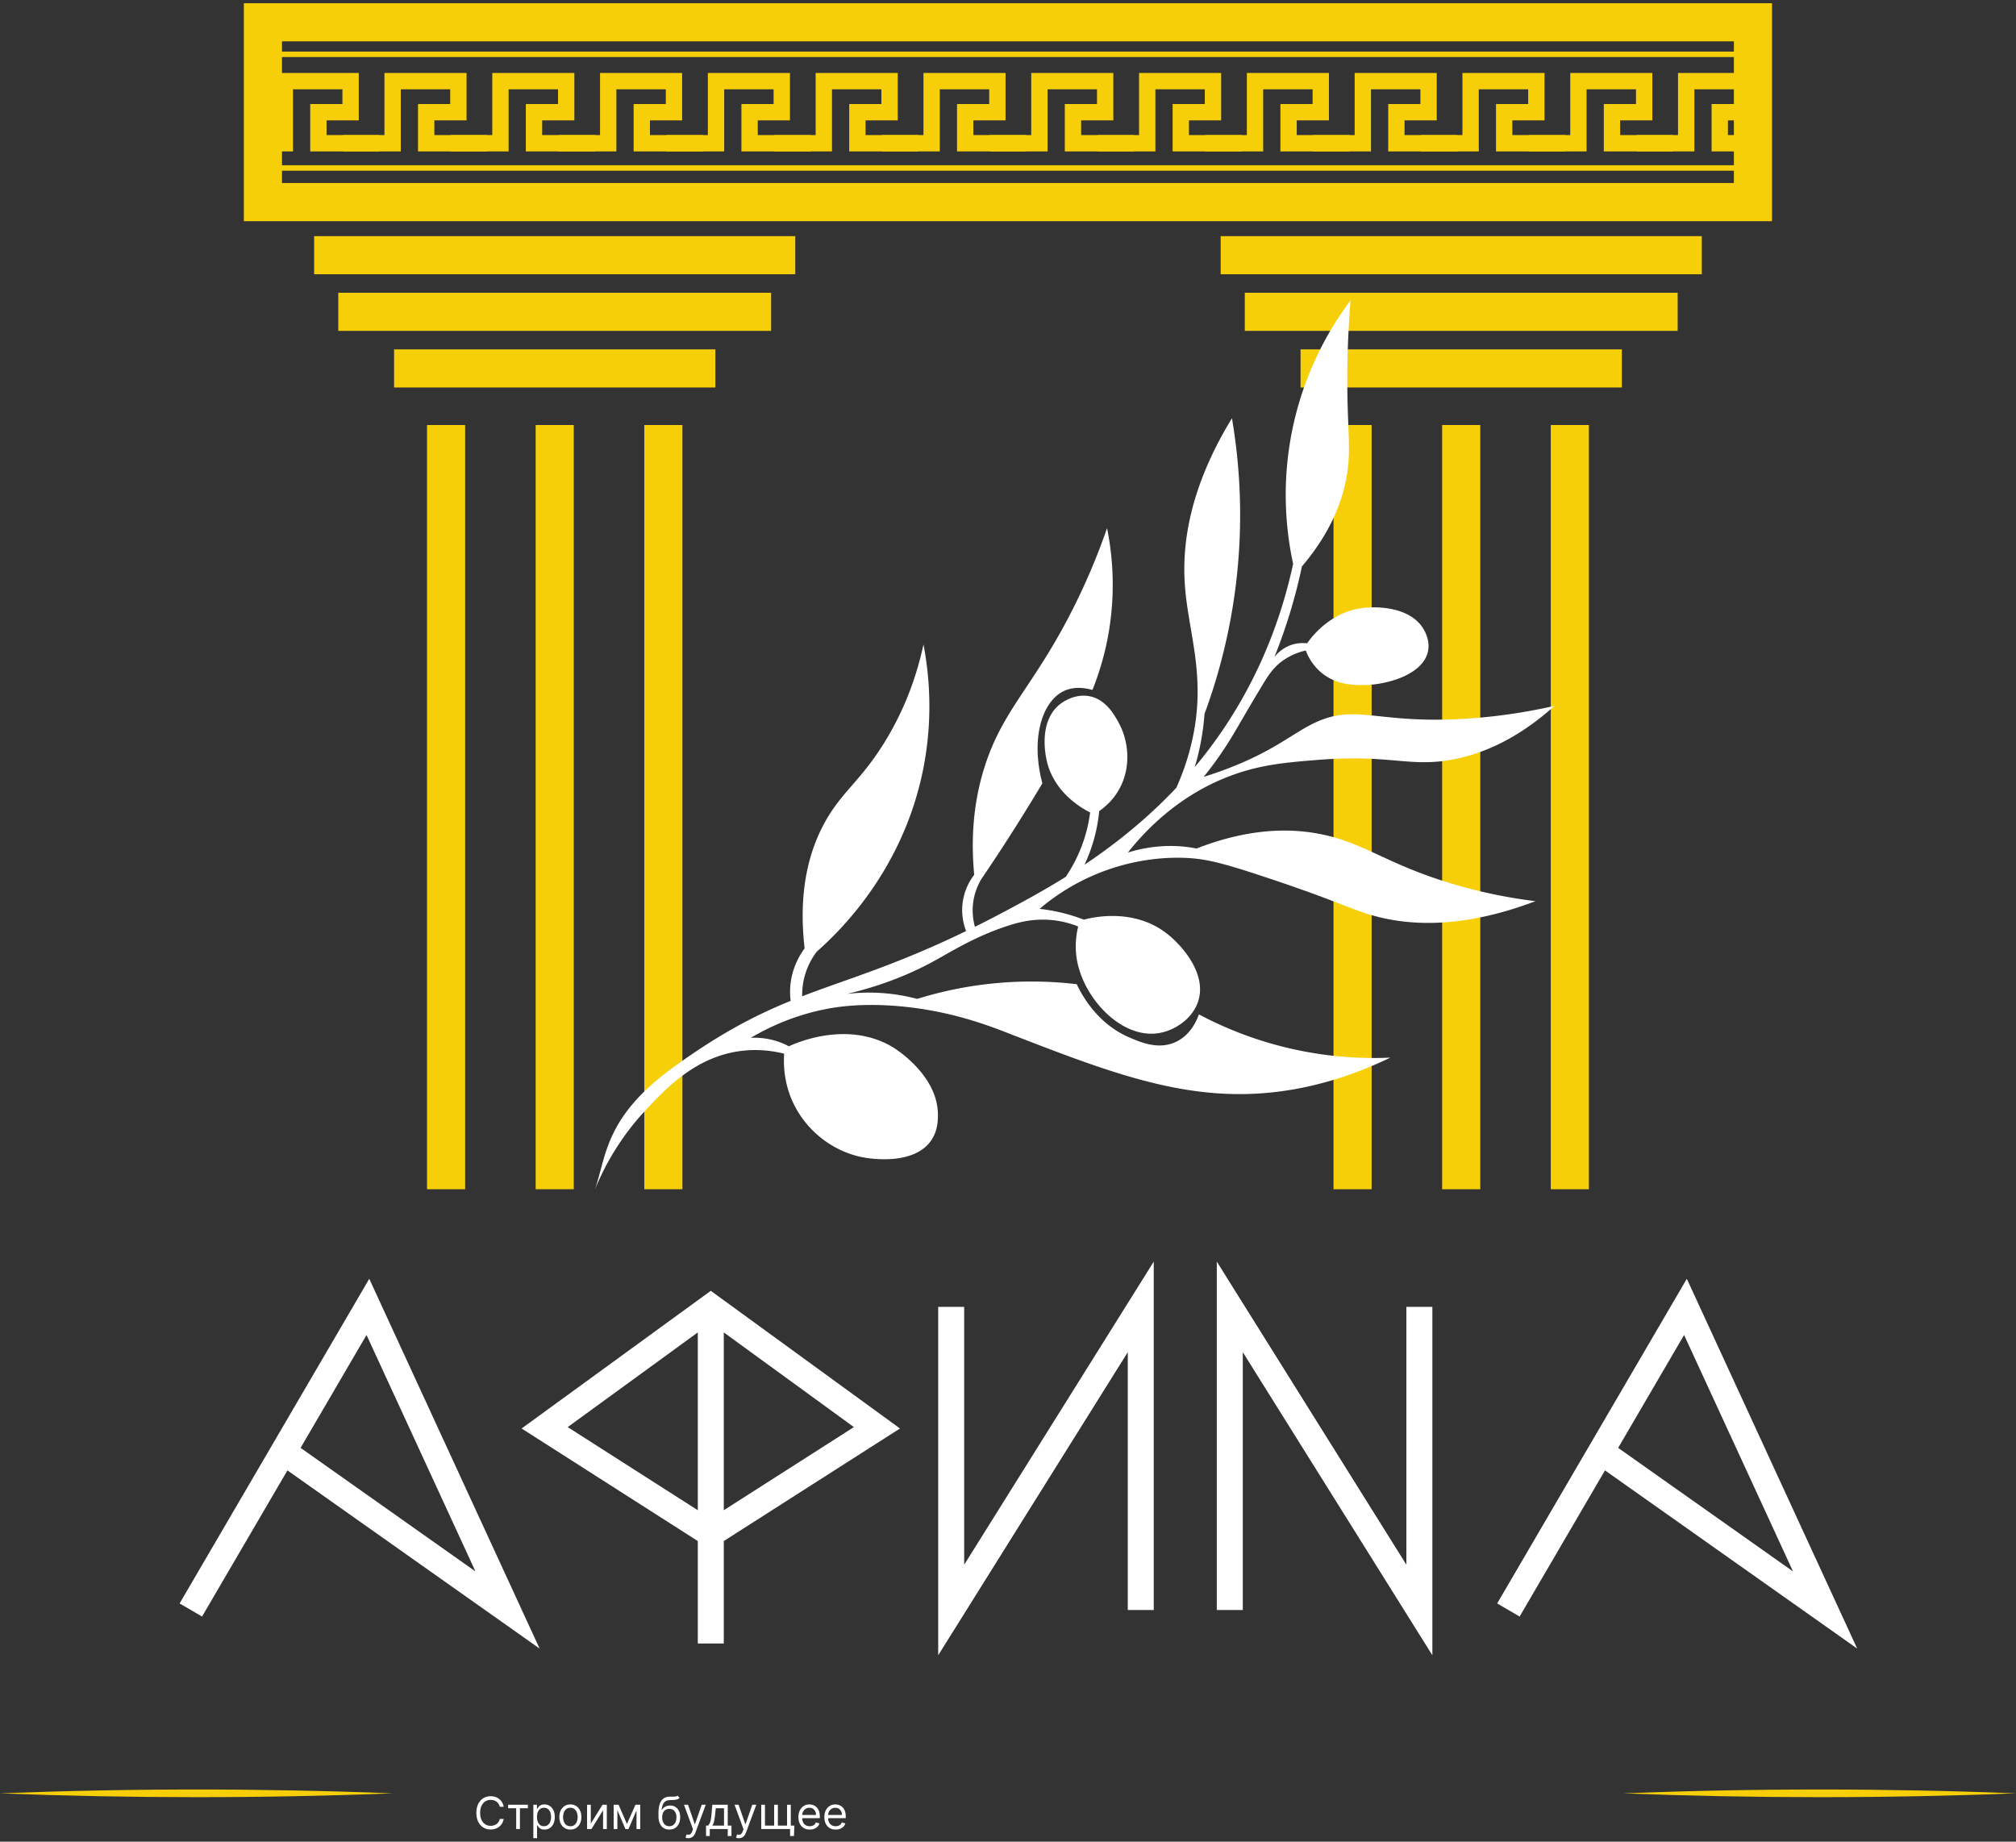 <svg width="543" height="496" fill="none" xmlns="http://www.w3.org/2000/svg"><rect width="100%" height="100%" fill="#333333" stroke="none"/><g clip-path="url(#a)"><path d="M120.15 114.47v205.82m29.26-205.82v205.82m29.26-205.82v205.82M106.141 99.22h86.54M91.11 83.98H207.7M84.61 68.73H214.2m150.111 45.74v205.82m29.259-205.82v205.82m29.26-205.82v205.82M350.301 99.22h86.54M335.28 83.98h116.59M328.78 68.73h129.59M472.15 6H70.82v48.43h401.33V6Z" stroke="#F6CF08" stroke-width="10.27" stroke-miterlimit="10"/><path d="M70.82 38.58h5.9V21.85h17.71v8.37h-8.67v8.36h16.43" stroke="#F6CF08" stroke-width="4.4" stroke-miterlimit="10"/><path d="M92.37 38.58h13.38V21.85h17.71v8.37h-8.67v8.36h16.43" stroke="#F6CF08" stroke-width="4.4" stroke-miterlimit="10"/><path d="M121.41 38.58h13.38V21.85h17.71v8.37h-8.67v8.36h16.43" stroke="#F6CF08" stroke-width="4.4" stroke-miterlimit="10"/><path d="M150.44 38.58h13.38V21.85h17.71v8.37h-8.67v8.36h16.43" stroke="#F6CF08" stroke-width="4.4" stroke-miterlimit="10"/><path d="M179.48 38.58h13.38V21.85h17.71v8.37h-8.67v8.36h16.43" stroke="#F6CF08" stroke-width="4.4" stroke-miterlimit="10"/><path d="M208.511 38.58h13.38V21.85h17.71v8.37h-8.67v8.36h16.43" stroke="#F6CF08" stroke-width="4.4" stroke-miterlimit="10"/><path d="M237.551 38.58h13.38V21.85h17.71v8.37h-8.67v8.36h16.43" stroke="#F6CF08" stroke-width="4.4" stroke-miterlimit="10"/><path d="M266.58 38.58h13.38V21.85h17.71v8.37H289v8.36h16.43" stroke="#F6CF08" stroke-width="4.4" stroke-miterlimit="10"/><path d="M295.62 38.58H309V21.85h17.71v8.37h-8.67v8.36h16.43" stroke="#F6CF08" stroke-width="4.4" stroke-miterlimit="10"/><path d="M324.65 38.58h13.38V21.85h17.71v8.37h-8.67v8.36h16.43" stroke="#F6CF08" stroke-width="4.4" stroke-miterlimit="10"/><path d="M353.69 38.58h13.38V21.85h17.71v8.37h-8.67v8.36h16.43" stroke="#F6CF08" stroke-width="4.4" stroke-miterlimit="10"/><path d="M382.721 38.58h13.38V21.85h17.71v8.37h-8.67v8.36h16.43" stroke="#F6CF08" stroke-width="4.4" stroke-miterlimit="10"/><path d="M411.761 38.58h13.38V21.85h17.71v8.37h-8.67v8.36h16.43" stroke="#F6CF08" stroke-width="4.4" stroke-miterlimit="10"/><path d="M440.79 38.58h13.38V21.85h17.71v8.37h-8.67v8.36h8.95" stroke="#F6CF08" stroke-width="4.4" stroke-miterlimit="10"/><path d="M70.82 14.63h401.06M70.82 45.24h401.06" stroke="#F6CF08" stroke-width="1.47" stroke-miterlimit="10"/><path d="m51.4 433.6 47.69-81.63 37.61 81.63-57.78-40.82m327.36 40.82 47.69-81.63 37.61 81.63-57.78-40.82m-242.35-40.81v90.65m44.75-58.09-44.75 28.59-44.75-28.59 44.75-32.56 44.75 32.56Zm20-32.56v81.63l51.06-81.63v81.63m75.04-81.63v81.63l-51.06-81.63v81.63" stroke="#fff" stroke-width="7" stroke-miterlimit="10"/><path d="M135.669 486.6h-1.056a2.192 2.192 0 0 0-.329-.801 2.185 2.185 0 0 0-.562-.58 2.405 2.405 0 0 0-.729-.358 2.926 2.926 0 0 0-.835-.119c-.528 0-1.007.134-1.436.401-.426.267-.766.66-1.019 1.18-.25.52-.375 1.158-.375 1.913 0 .756.125 1.394.375 1.914.253.52.593.913 1.019 1.18.429.267.908.401 1.436.401.29 0 .568-.04.835-.12a2.44 2.44 0 0 0 .729-.353 2.231 2.231 0 0 0 .891-1.385h1.056a3.509 3.509 0 0 1-.434 1.197 3.264 3.264 0 0 1-1.837 1.458c-.386.127-.8.191-1.24.191-.744 0-1.406-.181-1.986-.545-.579-.364-1.035-.881-1.368-1.551-.332-.671-.498-1.466-.498-2.387 0-.92.166-1.715.498-2.386.333-.67.789-1.187 1.368-1.551.58-.364 1.242-.545 1.986-.545.44 0 .854.063 1.24.191.389.128.74.316 1.053.563.312.244.574.542.784.895.21.349.355.748.434 1.197Zm1.197.392v-.937h5.318v.937h-2.148v5.608h-1.005v-5.608h-2.165Zm6.785 8.063v-9h.972v1.039h.119a9.15 9.15 0 0 1 .307-.434c.133-.179.324-.338.571-.478.25-.142.588-.213 1.014-.213.551 0 1.037.138 1.457.414.421.275.749.666.985 1.172.235.505.353 1.102.353 1.789 0 .694-.118 1.294-.353 1.803-.236.506-.563.898-.98 1.176-.418.276-.9.413-1.445.413-.421 0-.757-.069-1.01-.208a1.878 1.878 0 0 1-.584-.482 6.475 6.475 0 0 1-.315-.452h-.085v3.461h-1.006Zm.989-5.728c0 .495.072.931.217 1.309.145.375.356.669.635.882.278.21.619.315 1.023.315.42 0 .771-.111 1.052-.332.284-.225.497-.526.639-.904a3.54 3.54 0 0 0 .218-1.27c0-.46-.071-.875-.213-1.244a1.93 1.93 0 0 0-.635-.882c-.282-.219-.635-.328-1.061-.328-.41 0-.753.104-1.032.311a1.862 1.862 0 0 0-.63.861c-.142.366-.213.794-.213 1.282Zm8.983 3.409c-.591 0-1.11-.14-1.556-.421a2.872 2.872 0 0 1-1.04-1.181c-.247-.505-.37-1.096-.37-1.773 0-.681.123-1.277.37-1.785.25-.509.597-.903 1.04-1.185.446-.281.965-.422 1.556-.422.59 0 1.107.141 1.551.422.446.282.792.676 1.039 1.185.25.508.375 1.104.375 1.785 0 .677-.125 1.268-.375 1.773a2.828 2.828 0 0 1-1.039 1.181c-.444.281-.961.421-1.551.421Zm0-.903c.448 0 .818-.115 1.107-.345.29-.23.505-.533.644-.908a3.48 3.48 0 0 0 .209-1.219c0-.437-.07-.845-.209-1.223a2.063 2.063 0 0 0-.644-.916c-.289-.233-.659-.349-1.107-.349-.449 0-.819.116-1.108.349-.29.233-.505.539-.644.916a3.518 3.518 0 0 0-.209 1.223c0 .438.07.844.209 1.219.139.375.354.678.644.908.289.23.659.345 1.108.345Zm5.506-.716 3.154-5.062h1.159v6.545h-1.006v-5.062L159.3 492.6h-1.176v-6.545h1.005v5.062Zm9.734.119 2.284-5.181h.955l-2.83 6.545h-.818l-2.778-6.545h.937l2.25 5.181Zm-2.574-5.181v6.545h-1.005v-6.545h1.005Zm5.148 6.545v-6.545h1.006v6.545h-1.006Zm11.08-9 .511.614a1.648 1.648 0 0 1-.69.405 3.906 3.906 0 0 1-.887.14c-.329.017-.696.034-1.099.051-.455.017-.831.128-1.129.333-.299.204-.529.5-.691.886-.162.386-.265.861-.311 1.423h.085a2.08 2.08 0 0 1 .921-.903c.392-.193.812-.29 1.261-.29.512 0 .972.12 1.381.358.409.239.733.592.972 1.061.238.469.358 1.047.358 1.735 0 .684-.123 1.275-.367 1.772a2.703 2.703 0 0 1-1.018 1.151c-.435.267-.945.4-1.53.4-.585 0-1.098-.137-1.539-.413-.44-.278-.782-.69-1.027-1.236-.244-.548-.366-1.226-.366-2.032v-.699c0-1.458.247-2.563.741-3.316.498-.752 1.245-1.142 2.242-1.167.352-.012.666-.014.942-.009a4.25 4.25 0 0 0 .72-.038c.204-.031.378-.107.52-.226Zm-2.233 8.233c.395 0 .734-.099 1.018-.298.287-.199.507-.479.661-.84.153-.363.23-.791.23-1.282 0-.478-.078-.884-.235-1.219a1.7 1.7 0 0 0-.66-.767c-.287-.176-.631-.264-1.031-.264-.293 0-.556.049-.789.149a1.585 1.585 0 0 0-.596.439 2.06 2.06 0 0 0-.384.707 3.322 3.322 0 0 0-.14.955c0 .733.171 1.319.515 1.76.344.44.814.66 1.411.66Zm5.101 3.222c-.171 0-.323-.015-.456-.043a1.19 1.19 0 0 1-.277-.077l.255-.886c.245.062.461.085.648.068a.778.778 0 0 0 .499-.251c.147-.148.282-.388.404-.72l.188-.512-2.421-6.579h1.091l1.807 5.216h.068l1.807-5.216h1.091l-2.778 7.5a2.82 2.82 0 0 1-.465.839 1.732 1.732 0 0 1-.643.499 1.984 1.984 0 0 1-.818.162Zm4.782-.58v-2.812h.545c.134-.14.249-.29.346-.452.096-.162.18-.354.251-.575.074-.225.136-.498.187-.819.052-.323.097-.714.137-1.171l.221-2.591h4.159v5.608h1.006v2.812h-1.006V492.6h-4.84v1.875h-1.006Zm1.687-2.812h3.154v-4.671h-2.216l-.171 1.654a18.602 18.602 0 0 1-.264 1.794c-.105.511-.272.919-.503 1.223Zm7.148 3.392c-.171 0-.323-.015-.456-.043a1.19 1.19 0 0 1-.277-.077l.256-.886c.244.062.46.085.647.068a.778.778 0 0 0 .499-.251c.148-.148.282-.388.405-.72l.187-.512-2.42-6.579h1.091l1.806 5.216h.069l1.806-5.216h1.091l-2.778 7.5a2.82 2.82 0 0 1-.465.839 1.732 1.732 0 0 1-.643.499 1.984 1.984 0 0 1-.818.162Zm14.964-3.392-.12 2.812h-1.04V492.6h-.852v-.937h2.012Zm-8.932-5.608h1.005v5.608h2.472v-5.608h1.006v5.608h2.471v-5.608h1.006v6.545h-7.96v-6.545Zm13.068 6.681c-.63 0-1.174-.139-1.632-.417a2.802 2.802 0 0 1-1.052-1.176c-.245-.506-.367-1.094-.367-1.764 0-.671.122-1.262.367-1.773a2.894 2.894 0 0 1 1.031-1.202c.443-.29.96-.435 1.551-.435.341 0 .678.057 1.01.171.332.114.635.298.908.554.272.253.49.588.652 1.006.162.417.242.931.242 1.542v.426h-5.045v-.869h4.023c0-.369-.074-.699-.222-.989a1.676 1.676 0 0 0-.622-.686 1.746 1.746 0 0 0-.946-.251c-.401 0-.747.099-1.04.298a1.96 1.96 0 0 0-.669.767 2.26 2.26 0 0 0-.234 1.014v.58c0 .494.085.913.255 1.257.174.341.414.601.721.78.306.176.663.264 1.069.264.264 0 .503-.037.716-.111.216-.076.402-.19.558-.341.157-.153.277-.343.363-.571l.971.273c-.102.33-.274.619-.515.869-.242.248-.54.441-.895.58a3.33 3.33 0 0 1-1.198.204Zm6.985 0c-.631 0-1.175-.139-1.632-.417a2.797 2.797 0 0 1-1.053-1.176c-.244-.506-.366-1.094-.366-1.764 0-.671.122-1.262.366-1.773a2.894 2.894 0 0 1 1.031-1.202c.443-.29.96-.435 1.551-.435.341 0 .678.057 1.01.171.333.114.635.298.908.554.273.253.49.588.652 1.006.162.417.243.931.243 1.542v.426h-5.046v-.869h4.023c0-.369-.074-.699-.221-.989a1.679 1.679 0 0 0-.623-.686 1.746 1.746 0 0 0-.946-.251c-.4 0-.747.099-1.039.298a1.96 1.96 0 0 0-.669.767 2.248 2.248 0 0 0-.235 1.014v.58c0 .494.085.913.256 1.257.173.341.413.601.72.78.307.176.663.264 1.07.264.264 0 .502-.037.716-.111.215-.076.402-.19.558-.341a1.54 1.54 0 0 0 .362-.571l.972.273c-.103.33-.275.619-.516.869-.241.248-.54.441-.895.58a3.325 3.325 0 0 1-1.197.204Z" fill="#fff"/><path d="M437.19 482.98c35.24-1.37 70.54-1.38 105.78 0-35.24 1.38-70.54 1.37-105.78 0ZM0 482.98c35.24-1.37 70.54-1.38 105.78 0-35.24 1.38-70.54 1.37-105.78 0Z" fill="#F6CF08"/><path d="M354.69 224.45c-7.16-1.26-18-1.56-32.4 4.07-1-.2-2.06-.36-3.16-.48-6.03-.64-11.3.32-15.34 1.56 4.94-6.22 13.93-15.58 27.85-20.74 8.03-2.97 14.93-3.53 23.26-4.2 19.9-1.6 24.88 2.21 36.94-.22 6.5-1.31 16.09-4.64 26.85-14.34-4.85 1.11-12.72 2.66-22.53 3.37-25.52 1.85-30.91-4.4-42.71 1.52-5.68 2.84-10.73 7.45-23.18 12.15-2.52.95-4.64 1.64-6.07 2.09 2.31-2.85 4.33-5.67 6.1-8.41 2.42-3.76 4.07-6.89 9.14-15.35 2.11-3.52 3.58-5.94 6.62-7.91 2.12-1.38 4.16-2.03 5.64-2.37.55 1.44 1.7 3.81 4.03 5.82 3.9 3.36 8.5 3.47 11.03 3.5 6.61.07 16.58-2.78 17.87-9.13.57-2.82-.8-5.23-1.15-5.85-3.31-5.83-11.95-6.4-16.64-5.76-8.77 1.2-13.74 7.99-14.78 9.49-.88-.11-2.27-.15-3.86.31-2.75.8-4.35 2.63-4.95 3.39a146.558 146.558 0 0 0 7.42-24.41c7.87-9.25 10.75-17.53 11.9-23.46 1.63-8.34.12-13.44.34-30.08.1-7.69.52-13.99.86-18.13a87.47 87.47 0 0 0-15.17 32.49c-3.95 16.87-1.94 30.94-.3 38.49-2.18 10.09-6.45 24.4-15.55 39.43-3.4 5.61-7.09 10.69-10.95 15.3a66.17 66.17 0 0 0 1.5-6.02c.6-3 .95-5.79 1.13-8.3 4.06-11 8.41-26.6 9.39-45.65.68-13.23-.43-24.77-2-33.98-11.46 18.75-13.36 33.7-12.72 44.28.8 13.32 5.94 24.82 2.01 42.43a66.858 66.858 0 0 1-4.27 12.81c-8.1 8.59-16.68 15.33-24.74 20.73a43.94 43.94 0 0 0 2.57-6.9c.78-2.8 1.19-5.36 1.39-7.54 1.44-1 3.62-2.81 5.29-5.72 3.41-5.95 2.73-13.16-.14-18.28-1.19-2.12-3.45-6.16-7.86-6.96-4.33-.78-7.77 2.09-8.16 2.42-5.46 4.7-3.59 13.55-3.22 15.12 2.11 8.94 10.25 13.08 11.65 13.77-.28 2.18-.79 4.74-1.71 7.5a39.844 39.844 0 0 1-4.87 9.86c-5.88 3.66-11.34 6.61-15.94 9.06-2.98 1.59-5.8 3.04-8.51 4.38a16.47 16.47 0 0 1-.4-7.01 16.43 16.43 0 0 1 2.23-5.99c3.11-4.57 6.23-9.32 9.34-14.25 2.43-3.84 4.76-7.64 7-11.38-3.2-12.01-.12-22.18 5.93-24.93 1.2-.54 3.65-1.32 7.56-.23a76.07 76.07 0 0 0 4.52-16.38c1.78-11.23.71-20.75-.59-27.19-1.72 4.96-4.61 12.62-9.1 21.54-10.58 21.05-18.92 27.11-23.89 42.78-2.02 6.36-4.03 16.03-2.79 29.03-.87 1.13-2.53 3.61-3.07 7.19-.53 3.53.28 6.4.88 7.97-19.13 9.28-31.75 12.78-44.15 17.57-.03-2.05.24-4.75 1.43-7.65.74-1.81 1.65-3.25 2.48-4.35 6.51-5.75 22.34-21.33 28.18-46.81 3.46-15.09 2.11-27.97.59-35.94-1.48 6.86-4.42 16.72-10.88 26.96-6.43 10.19-11.39 12.91-15.94 21.39-3.64 6.79-7.06 17.37-5.2 33.49-1.26 1.73-3.45 5.25-3.85 10.13-.12 1.49-.06 2.84.09 4.01-9.43 3.84-19.05 8.77-31.61 17.9-18.51 13.45-17.94 23.82-21.11 32.87 4.19-10.14 9.65-17 13.37-21.01 5.63-6.07 13.95-15.04 26.65-16.35 4.62-.48 8.48.2 10.95.81-.18 2.67-.16 7.89 2.54 13.48 3.67 7.59 10.99 13.13 19.14 14.52 2.05.35 13.32 1.99 17.89-4.59 1.8-2.59 1.84-5.42 1.85-6.88.02-10.74-11.47-17.86-12.15-18.27-12.38-7.43-26.54-.93-27.99-.24a19.23 19.23 0 0 0-4.2-1.65 20.07 20.07 0 0 0-6.06-.64c4.35-2.57 11.15-5.92 20.03-7.7 2.76-.56 10.32-1.88 21.92-.61 13.34 1.46 22.98 5.37 28.3 7.43 22.74 8.8 41.04 15.89 60.75 16.04 8.93.07 23.5-1.25 41.25-9.82a100.368 100.368 0 0 1-51.56-11.65c-.5 1.43-2.1 5.4-6.05 7.34-4.73 2.33-9.64.19-12.78-1.17-8.42-3.65-12.55-11.07-14.08-14.3a103.757 103.757 0 0 0-42.97 3.96c-2-.53-4.27-1-6.77-1.31-4.68-.58-8.8-.42-12.11-.04 10.21-2.39 17.77-5.8 22.89-8.56 5.22-2.82 11.37-6.83 20.44-9.79 2.7-.88 7.11-2.14 12.61-1.44 2.67.34 4.83 1.05 6.3 1.64-.52 2.17-.96 5.29-.36 8.87 1.78 10.51 11.96 21.35 21.9 19.87 4.34-.65 9.06-3.72 10.69-8.32 2.65-7.46-4.14-15.29-8.48-18.62-9.15-7.02-20.53-4.1-22.22-3.64a47.845 47.845 0 0 0-11.92-2.91c3.38-2.87 8.75-6.77 16.16-9.71 10.45-4.14 19.39-4.14 22.7-4.03 5.63.19 9.93 1.22 21.82 5.16 19.19 6.36 22.81 8.59 28.91 10.32 9.39 2.67 23.65 3.89 43.98-3.81-5.2-.63-13.34-1.92-22.95-4.84-17.87-5.42-23.52-11.22-35.92-13.4l-.02-.01Z" fill="#fff"/></g><defs><clipPath id="a"><path fill="#fff" d="M0 0h543v496H0z"/></clipPath></defs></svg>